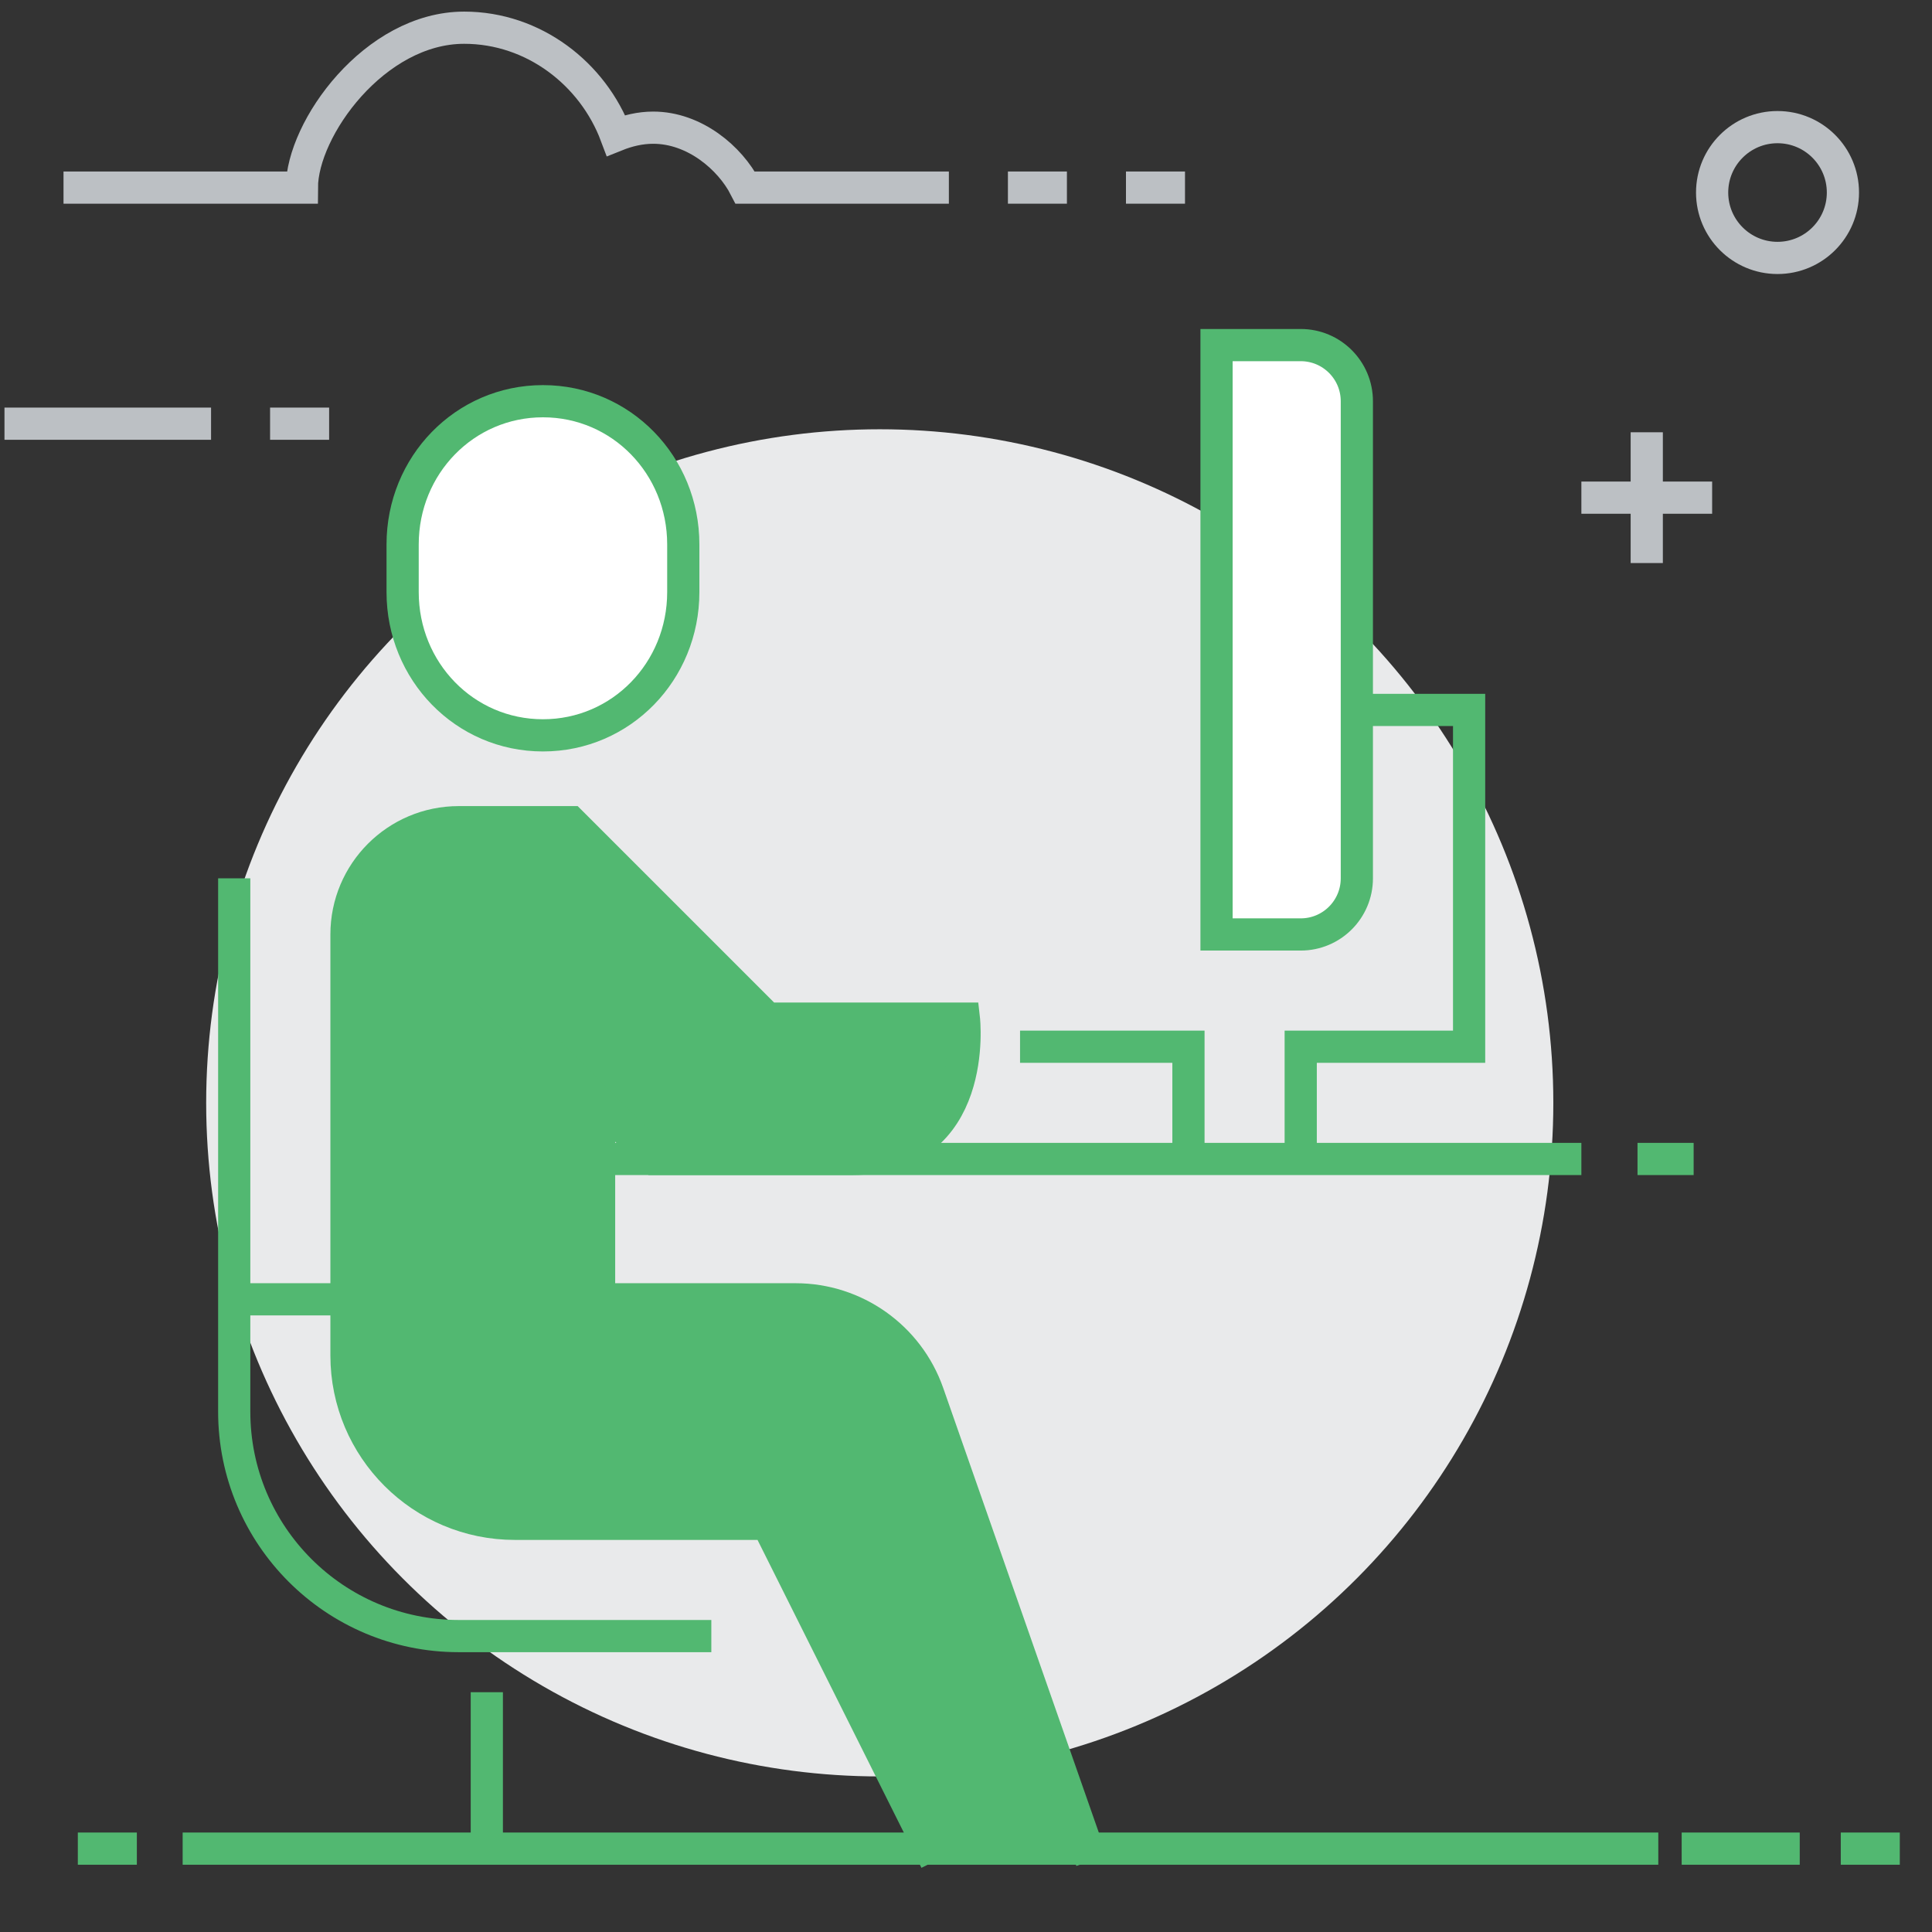 <?xml version="1.0" encoding="utf-8"?>
<!-- Generator: Adobe Illustrator 15.0.0, SVG Export Plug-In . SVG Version: 6.00 Build 0)  -->
<!DOCTYPE svg PUBLIC "-//W3C//DTD SVG 1.1//EN" "http://www.w3.org/Graphics/SVG/1.1/DTD/svg11.dtd">
<svg version="1.1" id="Layer_1" xmlns="http://www.w3.org/2000/svg" xmlns:xlink="http://www.w3.org/1999/xlink" x="0px" y="0px"
	 width="120px" height="120px" viewBox="0 0 120 120" enable-background="new 0 0 120 120" xml:space="preserve">
<rect x="0" y="0" width="120" height="120" fill="#333333" stroke="none"/>
<g>
	<circle fill="#E9EAEB" cx="54.643" cy="68.5" r="41.837"/>
	<path fill="rgb(82, 184, 113)" d="M57.64,86.537c-1.224-3.493-4.523-5.834-8.228-5.834H37.21V68.5l3.486,3.486c0,0,7.552,0,12.202,0
		c7.974,0,6.973-8.716,6.973-8.716H47.669L35.467,51.068h-6.973c-3.85,0-6.972,3.122-6.972,6.973v26.147
		c0,5.775,4.683,10.459,10.459,10.459h15.688l10.459,20.919h9.67L57.64,86.537z"/>
	<path fill="#FFFFFF" stroke="rgb(82, 184, 113)" stroke-width="2" stroke-miterlimit="10" d="M33.724,45.674
		c-4.867,0-8.716-3.982-8.716-8.894v-2.966c0-4.913,3.849-8.894,8.716-8.894c4.868,0,8.716,3.981,8.716,8.894v2.966
		C42.439,41.692,38.591,45.674,33.724,45.674z"/>
	<line fill="none" stroke="rgb(82, 184, 113)" stroke-width="2" stroke-miterlimit="10" x1="37.21" y1="71.986" x2="98.222" y2="71.986"/>
	<polyline fill="none" stroke="rgb(82, 184, 113)" stroke-width="2" stroke-miterlimit="10" points="63.357,65.014 73.817,65.014 
		73.817,71.986 	"/>
	<polyline fill="none" stroke="rgb(82, 184, 113)" stroke-width="2" stroke-miterlimit="10" points="80.79,71.986 80.79,65.014 87.763,65.014 
		91.249,65.014 91.249,44.095 82.533,44.095 	"/>
	<path fill="#FFFFFF" stroke="rgb(82, 184, 113)" stroke-width="2" stroke-miterlimit="10" d="M80.79,58.041h-5.229V21.434h5.229
		c1.925,0,3.486,1.561,3.486,3.486v29.634C84.276,56.48,82.715,58.041,80.79,58.041z"/>
	<line fill="none" stroke="rgb(82, 184, 113)" stroke-width="2" stroke-miterlimit="10" x1="30.237" y1="105.106" x2="30.237" y2="115.566"/>
	<path fill="none" stroke="rgb(82, 184, 113)" stroke-width="2" stroke-miterlimit="10" d="M58.128,115.566L47.669,94.647H31.98
		c-5.776,0-10.459-4.684-10.459-10.459V58.041c0-3.851,3.122-6.973,6.972-6.973h6.973l12.202,12.202h12.202
		c0,0,1.001,8.716-6.973,8.716c-4.649,0-12.202,0-12.202,0L30.237,61.527"/>
	<path fill="none" stroke="rgb(82, 184, 113)" stroke-width="2" stroke-miterlimit="10" d="M37.21,68.5v12.203h12.202
		c3.705,0,7.004,2.341,8.228,5.834l10.159,29.029"/>
	<path fill="none" stroke="rgb(82, 184, 113)" stroke-width="2" stroke-miterlimit="10" d="M14.548,54.555v33.121
		c0,7.7,6.245,13.944,13.945,13.944h15.689"/>
	<polyline fill="none" stroke="rgb(82, 184, 113)" stroke-width="2" stroke-miterlimit="10" points="14.548,80.703 28.494,80.703 
		33.724,87.676 	"/>
	<line fill="none" stroke="rgb(82, 184, 113)" stroke-width="2" stroke-miterlimit="10" x1="101.709" y1="71.986" x2="105.195" y2="71.986"/>
</g>
<line fill="none" stroke="rgb(82, 184, 113)" stroke-width="2" stroke-miterlimit="10" x1="11.345" y1="114.822" x2="103" y2="114.822"/>
<line fill="none" stroke="rgb(82, 184, 113)" stroke-width="2" stroke-miterlimit="10" x1="104.452" y1="114.822" x2="111.785" y2="114.822"/>
<line fill="none" stroke="rgb(82, 184, 113)" stroke-width="2" stroke-miterlimit="10" x1="114.334" y1="114.822" x2="118" y2="114.822"/>
<line fill="none" stroke="rgb(82, 184, 113)" stroke-width="2" stroke-miterlimit="10" x1="4.834" y1="114.822" x2="8.5" y2="114.822"/>
<line fill="none" stroke="#BCC0C4" stroke-width="2" stroke-miterlimit="10" x1="102.283" y1="26.849" x2="102.283" y2="34.972"/>
<line fill="none" stroke="#BCC0C4" stroke-width="2" stroke-miterlimit="10" x1="106.344" y1="30.91" x2="98.222" y2="30.91"/>
<circle fill="none" stroke="#BCC0C4" stroke-width="2" stroke-miterlimit="10" cx="110.405" cy="11.958" r="4.062"/>
<path fill="none" stroke="#BCC0C4" stroke-width="2" stroke-miterlimit="10" d="M58.936,11.652H46.287
	C45.349,9.819,43.142,7.93,40.57,7.93c-0.816,0-1.594,0.193-2.308,0.48c-1.434-3.822-5.11-6.689-9.432-6.689
	c-5.561,0-10.069,6.266-10.08,9.932H3.945"/>
<line fill="none" stroke="#BCC0C4" stroke-width="2" stroke-miterlimit="10" x1="13.109" y1="26.316" x2="0.278" y2="26.316"/>
<line fill="none" stroke="#BCC0C4" stroke-width="2" stroke-miterlimit="10" x1="16.775" y1="26.316" x2="20.443" y2="26.316"/>
<line fill="none" stroke="#BCC0C4" stroke-width="2" stroke-miterlimit="10" x1="62.604" y1="11.652" x2="66.268" y2="11.652"/>
<line fill="none" stroke="#BCC0C4" stroke-width="2" stroke-miterlimit="10" x1="69.936" y1="11.652" x2="73.602" y2="11.652"/>
</svg>
